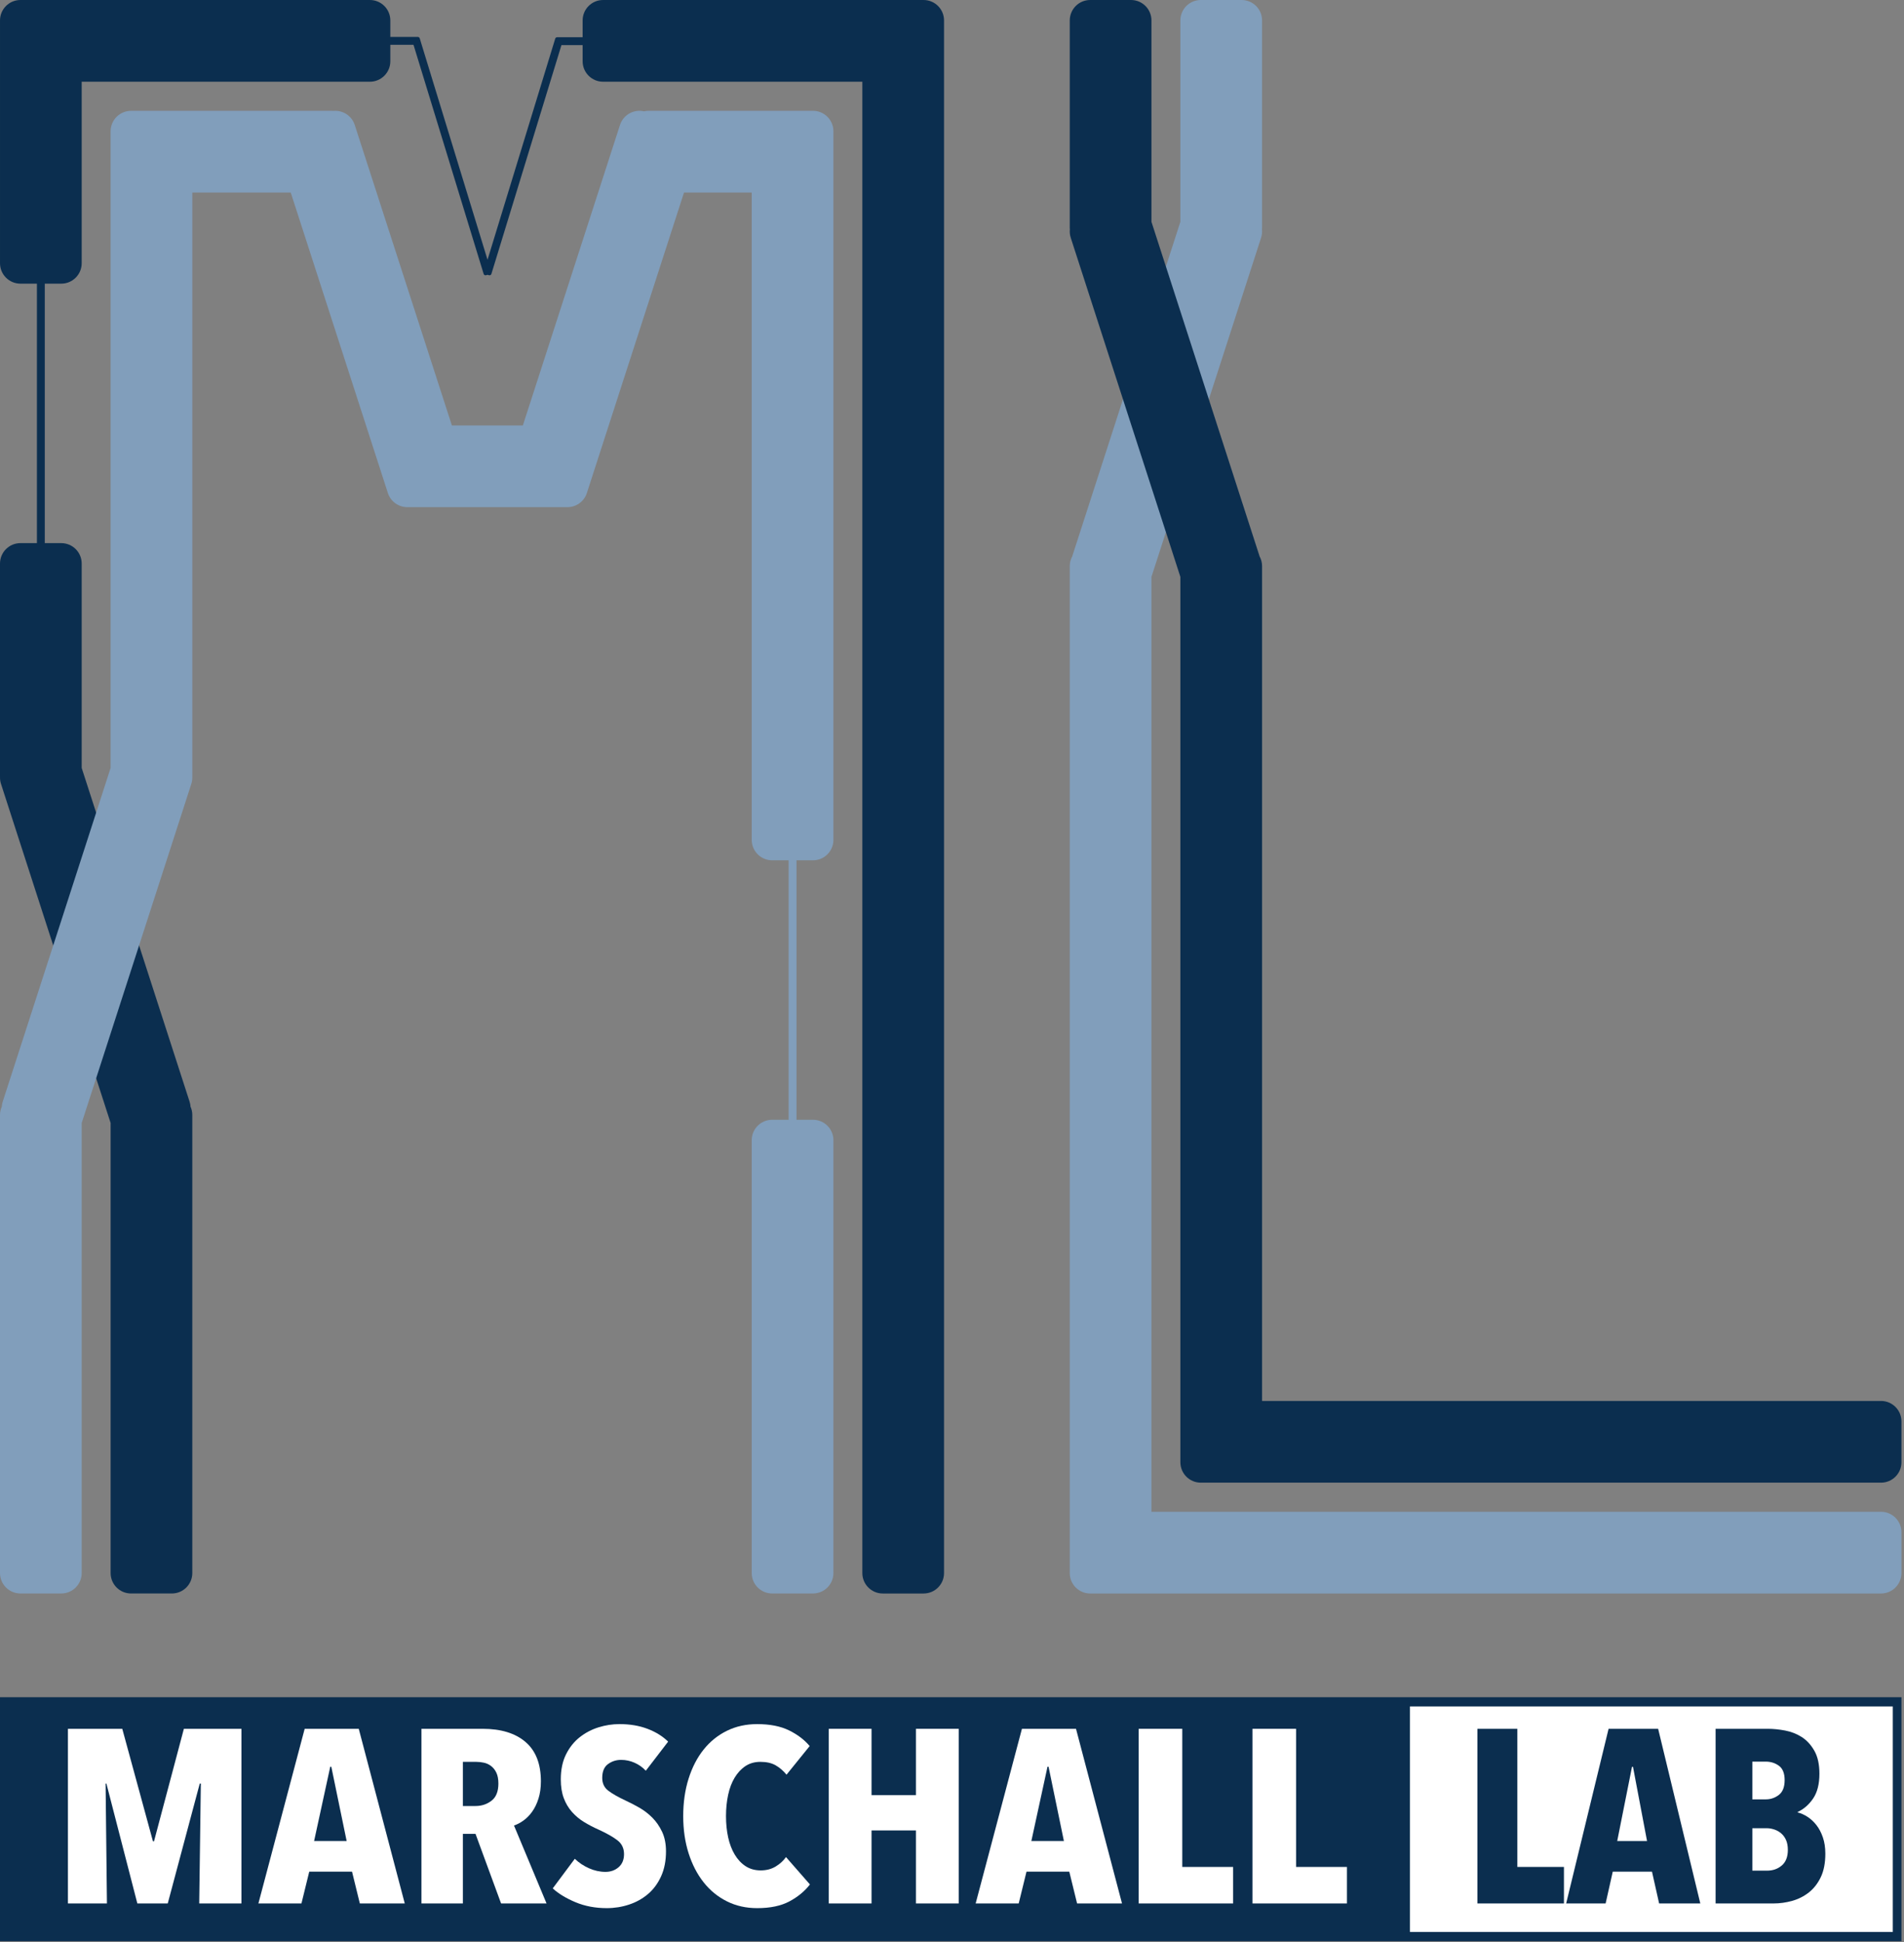 <?xml version="1.0" encoding="UTF-8" standalone="no"?><!DOCTYPE svg PUBLIC "-//W3C//DTD SVG 1.1//EN" "http://www.w3.org/Graphics/SVG/1.1/DTD/svg11.dtd"><svg width="100%" height="100%" viewBox="0 0 3159 3221" version="1.1" xmlns="http://www.w3.org/2000/svg" xmlns:xlink="http://www.w3.org/1999/xlink" xml:space="preserve" xmlns:serif="http://www.serif.com/" style="fill-rule:evenodd;clip-rule:evenodd;stroke-linejoin:round;stroke-miterlimit:2;"><rect x="0" y="0" width="3159" height="3221" fill="#808080" stroke="none"/><path d="M1958.4,367.908l0,-334.025c0,-18.7 15.184,-33.883 33.884,-33.883l67.766,0c18.704,0 33.883,15.183 33.883,33.883l0.001,343.613c-0.001,1.096 -0.05,2.179 -0.155,3.25c0.43,4.467 -0.025,9.096 -1.495,13.637l-181.875,562.384l-0,1550.6l1210.46,-0c18.7,-0 33.883,15.183 33.883,33.887l0,67.767c0,18.7 -15.183,33.883 -33.883,33.883l-1312.11,0c-18.7,0 -33.884,-15.183 -33.884,-33.883l0,-1670.05c0,-5.854 1.488,-11.358 4.104,-16.162c0.13,-0.467 0.267,-0.929 0.417,-1.396l179.004,-553.513Z" style="fill:#819ebb;"/><path d="M1775.04,380.746c-0.434,4.467 0.024,9.096 1.491,13.637l181.875,562.384l0,1468.43c0,18.7 15.184,33.883 33.884,33.883l1128.59,0c18.7,0 33.883,-15.183 33.883,-33.883l0,-67.767c0,-18.7 -15.183,-33.883 -33.883,-33.883l-1026.94,0l0.001,-1384.57c-0.001,-5.854 -1.484,-11.358 -4.101,-16.162c-0.129,-0.467 -0.266,-0.929 -0.416,-1.396l-179.008,-553.513l-0,-334.025c-0,-18.7 -15.18,-33.883 -33.884,-33.883l-67.766,0c-18.7,0 -33.884,15.183 -33.884,33.883l0,343.613c0,1.096 0.054,2.179 0.159,3.25Z" style="fill:#0b2e4f;"/><rect x="0" y="2814.93" width="3154.76" height="404.6" style="fill:#0b2e4f;"/><g><path d="M330.533,3156.98l2.675,-198.833l-1.783,-0l-53.117,198.833l-50.441,0l-51.334,-198.833l-1.337,-0l2.233,198.833l-64.725,0l0,-289.658l90.167,-0l50.887,186.558l1.784,0l49.546,-186.558l95.525,-0l-0,289.658l-70.08,0Z" style="fill:#fff;fill-rule:nonzero;"/><path d="M597.012,3156.98l-12.941,-52.775l-70.975,0l-12.946,52.775l-71.417,0l76.775,-289.658l89.721,-0l76.329,289.658l-74.545,0Zm-47.313,-226.654l-1.788,-0l-26.779,123.146l54.009,-0l-25.442,-123.146Z" style="fill:#fff;fill-rule:nonzero;"/><path d="M831.358,3156.98l-42.404,-115.371l-20.983,0l-0,115.371l-68.738,0l0,-289.658l101.325,-0c30.65,-0 54.459,7.296 71.417,21.887c16.963,14.592 25.446,36.342 25.446,65.254c-0,10.638 -1.342,20.184 -4.017,28.638c-2.679,8.458 -6.175,15.683 -10.491,21.683c-4.317,6.004 -9.15,10.913 -14.509,14.729c-5.354,3.821 -10.562,6.546 -15.621,8.184l54.009,129.283l-75.434,0Zm-4.466,-198.833c-0,-7.367 -1.113,-13.367 -3.346,-18.004c-2.234,-4.634 -5.134,-8.317 -8.704,-11.046c-3.571,-2.725 -7.513,-4.567 -11.83,-5.521c-4.316,-0.954 -8.554,-1.433 -12.72,-1.433l-22.321,-0l-0,73.233l20.983,-0c10.117,-0 18.967,-2.933 26.558,-8.796c7.588,-5.862 11.38,-15.342 11.38,-28.433Z" style="fill:#fff;fill-rule:nonzero;"/><path d="M1071.5,2936.87c-5.358,-5.729 -11.608,-10.158 -18.75,-13.296c-7.141,-3.138 -14.579,-4.704 -22.317,-4.704c-8.033,-0 -15.25,2.317 -21.649,6.954c-6.396,4.638 -9.596,12.275 -9.596,22.908c-0,9.005 3.275,16.025 9.821,21.071c6.545,5.046 16.216,10.571 29.012,16.571c7.142,3.271 14.658,7.158 22.542,11.658c7.887,4.5 15.104,10.025 21.65,16.571c6.546,6.546 11.975,14.388 16.291,23.525c4.317,9.138 6.471,19.979 6.471,32.525c0,15.546 -2.675,29.254 -8.033,41.117c-5.354,11.867 -12.571,21.683 -21.65,29.458c-9.075,7.771 -19.563,13.638 -31.467,17.592c-11.904,3.954 -24.254,5.933 -37.05,5.933c-19.046,0 -36.379,-3.275 -52,-9.821c-15.625,-6.546 -28.196,-14.183 -37.721,-22.912l36.605,-49.092c6.845,6.546 14.729,11.796 23.658,15.75c8.925,3.954 18.004,5.933 27.229,5.933c8.629,0 15.917,-2.591 21.871,-7.775c5.95,-5.183 8.925,-12.408 8.925,-21.683c-0,-9.546 -3.571,-17.117 -10.713,-22.704c-7.141,-5.592 -17.554,-11.525 -31.245,-17.8c-8.63,-3.817 -16.738,-8.046 -24.325,-12.683c-7.588,-4.634 -14.284,-10.225 -20.088,-16.771c-5.804,-6.546 -10.342,-14.183 -13.612,-22.913c-3.275,-8.729 -4.913,-19.091 -4.913,-31.091c0,-16.096 2.904,-29.938 8.704,-41.529c5.804,-11.592 13.392,-21.067 22.767,-28.434c9.371,-7.362 19.787,-12.816 31.246,-16.362c11.454,-3.546 22.987,-5.321 34.591,-5.321c17.259,-0 32.734,2.592 46.425,7.775c13.688,5.179 25.142,12.271 34.367,21.275l-37.046,48.275Z" style="fill:#fff;fill-rule:nonzero;"/><path d="M1343.79,3125.47c-8.63,11.183 -19.938,20.525 -33.925,28.025c-13.984,7.504 -31.842,11.254 -53.563,11.254c-18.45,0 -35.187,-3.75 -50.217,-11.254c-15.029,-7.5 -27.9,-18 -38.612,-31.5c-10.713,-13.5 -19.042,-29.596 -24.996,-48.279c-5.95,-18.683 -8.925,-39.204 -8.925,-61.571c0,-22.637 2.975,-43.367 8.925,-62.187c5.954,-18.821 14.283,-34.913 24.996,-48.275c10.712,-13.367 23.583,-23.73 38.612,-31.096c15.03,-7.363 31.767,-11.046 50.217,-11.046c21.129,-0 38.758,3.479 52.896,10.433c14.133,6.954 25.517,15.613 34.146,25.979l-38.388,47.459c-5.358,-6.546 -11.383,-11.729 -18.079,-15.546c-6.696,-3.821 -15.1,-5.729 -25.221,-5.729c-9.521,-0 -17.779,2.321 -24.771,6.954c-6.995,4.637 -12.946,10.979 -17.854,19.025c-4.912,8.046 -8.558,17.592 -10.937,28.637c-2.38,11.05 -3.571,22.846 -3.571,35.392c-0,12.546 1.191,24.275 3.571,35.183c2.379,10.913 6.025,20.459 10.937,28.638c4.908,8.183 10.934,14.596 18.075,19.229c7.142,4.638 15.475,6.958 25,6.958c9.521,0 17.854,-2.183 24.996,-6.545c7.142,-4.367 12.796,-9.55 16.963,-15.55l39.725,45.412Z" style="fill:#fff;fill-rule:nonzero;"/><path d="M1519.66,3156.98l0,-121.1l-73.654,0l0,121.1l-70.971,0l0,-289.658l70.971,-0l0,110.054l73.654,-0l0,-110.054l70.971,-0l0,289.658l-70.971,0Z" style="fill:#fff;fill-rule:nonzero;"/><path d="M1787.03,3156.98l-12.941,-52.775l-70.975,0l-12.942,52.775l-71.421,0l76.775,-289.658l89.721,-0l76.329,289.658l-74.546,0Zm-47.312,-226.654l-1.788,-0l-26.779,123.146l54.008,-0l-25.441,-123.146Z" style="fill:#fff;fill-rule:nonzero;"/><path d="M1889.25,3156.98l0,-289.658l72.313,-0l-0,229.108l84.362,0l0,60.55l-156.675,0Z" style="fill:#fff;fill-rule:nonzero;"/><path d="M2078.06,3156.98l-0.001,-289.658l72.313,-0l0,229.108l84.363,0l-0,60.55l-156.675,0Z" style="fill:#fff;fill-rule:nonzero;"/></g><path d="M3140.4,2830.2l-801.117,-0l0,374.071l801.117,-0l0,-374.071Zm-689.196,326.783l0,-289.658l66.279,-0l0,229.108l77.325,0l0,60.55l-143.604,0Zm577.275,-82.642c0,15.546 -2.525,28.571 -7.571,39.071c-5.046,10.5 -11.658,18.954 -19.841,25.367c-8.184,6.408 -17.388,11.046 -27.617,13.908c-10.229,2.863 -20.525,4.296 -30.888,4.296l-96.145,0l-0,-289.658l86.737,-0c9,-0 18.546,0.954 28.638,2.862c10.091,1.909 19.295,5.525 27.616,10.842c8.317,5.321 15.271,12.887 20.863,22.708c5.591,9.817 8.387,22.5 8.387,38.046c0,17.183 -3.475,30.892 -10.433,41.117c-6.954,10.229 -15.475,17.662 -25.571,22.3l0,0.816c5.458,1.363 10.913,3.817 16.367,7.363c5.454,3.546 10.366,8.117 14.729,13.708c4.362,5.592 7.908,12.342 10.637,20.25c2.725,7.913 4.092,16.913 4.092,27.004Zm-275.75,82.642l-11.867,-52.775l-65.05,0l-11.862,52.775l-65.463,0l70.371,-289.658l82.234,-0l69.962,289.658l-68.325,0Zm213.563,-88.779c-0,-6.546 -1.025,-12.071 -3.071,-16.571c-2.042,-4.5 -4.771,-8.183 -8.179,-11.046c-3.413,-2.862 -7.23,-4.979 -11.459,-6.341c-4.225,-1.363 -8.387,-2.046 -12.475,-2.046l-23.729,-0l0,70.371l24.546,-0c9.546,-0 17.658,-2.867 24.342,-8.592c6.683,-5.729 10.025,-14.321 10.025,-25.775Zm-256.93,-137.875l-1.637,-0l-24.546,123.146l49.504,-0l-23.321,-123.146Zm251.609,22.092c-0,-11.184 -3.134,-19.092 -9.409,-23.73c-6.275,-4.637 -13.637,-6.954 -22.091,-6.954l-22.092,0l0,62.596l22.5,0c7.908,0 15.071,-2.454 21.479,-7.362c6.409,-4.913 9.613,-13.096 9.613,-24.55Z" style="fill:#fff;"/><path d="M613.719,0c18.7,0 33.883,15.179 33.883,33.883l0,27.334l45.563,-0c0.871,-0 1.663,0.343 2.249,0.901c0.453,0.388 0.805,0.904 0.992,1.515l112.454,367.212l112.261,-366.568c0.337,-1.442 1.633,-2.519 3.177,-2.519l42.361,-0l0,-27.875c0,-18.704 15.184,-33.883 33.884,-33.883l531.845,0c18.7,0 33.883,15.179 33.883,33.883l-0,2575.13c-0,18.7 -15.183,33.883 -33.883,33.883l-67.767,-0c-18.7,-0 -33.883,-15.183 -33.883,-33.883l0,-2473.48l-430.195,-0c-18.7,-0 -33.884,-15.183 -33.884,-33.883l0,-26.837l-35.147,-0l-116.227,379.515c-0.525,1.717 -2.345,2.684 -4.062,2.159l-2.376,-0.729l-2.349,0.72c-1.717,0.525 -3.542,-0.441 -4.067,-2.158l-116.385,-380.049l-38.444,-0l0,27.379c0,18.7 -15.183,33.883 -33.883,33.883l-478.182,-0l-0,301.041c-0,18.704 -15.183,33.883 -33.883,33.883l-27.362,-0l-0,430.333l27.362,-0c18.7,-0 33.883,15.179 33.883,33.883l-0,338.991l179.004,553.498c0.893,2.764 1.412,5.559 1.585,8.334c1.884,4.215 2.931,8.886 2.931,13.799l0,759.69c0,18.7 -15.179,33.883 -33.883,33.883l-67.767,-0c-18.7,-0 -33.882,-15.183 -33.882,-33.883l-0,-746.48l-181.871,-562.379c-1.229,-3.798 -1.749,-7.657 -1.635,-11.436c-0.013,-0.377 -0.019,-0.755 -0.019,-1.135l0,-352.882c0,-18.704 15.183,-33.883 33.883,-33.883l27.359,-0l-0,-430.333l-27.355,-0c-18.7,-0 -33.883,-15.179 -33.883,-33.883l-0,-402.691c-0,-18.704 15.183,-33.883 33.883,-33.883l579.832,0Z" style="fill:#0b2e4f;"/><path d="M867.493,705.64l161.175,-498.383c5.449,-16.852 22.882,-26.511 39.828,-22.6c2.455,-0.566 5.01,-0.865 7.634,-0.865l272.733,-0c18.7,-0 33.883,15.182 33.883,33.882l0,1175.31c0,18.7 -15.183,33.883 -33.883,33.883l-27.359,0l0,430.336l27.359,0c18.7,0 33.883,15.184 33.883,33.884l0,717.898c0,18.7 -15.183,33.883 -33.883,33.883l-67.766,-0c-18.7,-0 -33.883,-15.183 -33.883,-33.883l-0,-717.898c-0,-18.7 15.183,-33.884 33.883,-33.884l27.358,0l-0,-430.336l-27.358,0c-18.7,0 -33.883,-15.183 -33.883,-33.883l-0,-1073.66l-112.343,0l-161.174,498.378c-4.725,14.614 -18.465,23.816 -33.08,23.453c-0.369,0.012 -0.74,0.018 -1.111,0.018l-261.429,-0c-0.424,-0 -0.847,-0.008 -1.268,-0.023c-14.688,0.451 -28.527,-8.768 -33.274,-23.448l-161.173,-498.378l-163.305,0l0,968.236c0,0.357 -0.005,0.713 -0.016,1.066c0.121,3.799 -0.398,7.68 -1.634,11.5l-181.87,562.379l-0,746.48c-0,18.7 -15.183,33.883 -33.883,33.883l-67.771,-0c-18.7,-0 -33.883,-15.183 -33.883,-33.883l0,-759.69c0,-4.917 1.049,-9.591 2.936,-13.808c0.173,-2.77 0.692,-5.563 1.585,-8.325l179.004,-553.511l-0,-1055.98c-0,-18.7 15.292,-33.882 34.126,-33.882l332.749,-0c1.006,-0 2.002,0.043 2.984,0.128c15.38,-1.349 30.229,8.024 35.181,23.337l161.175,498.383l117.753,0Z" style="fill:#819ebb;"/></svg>